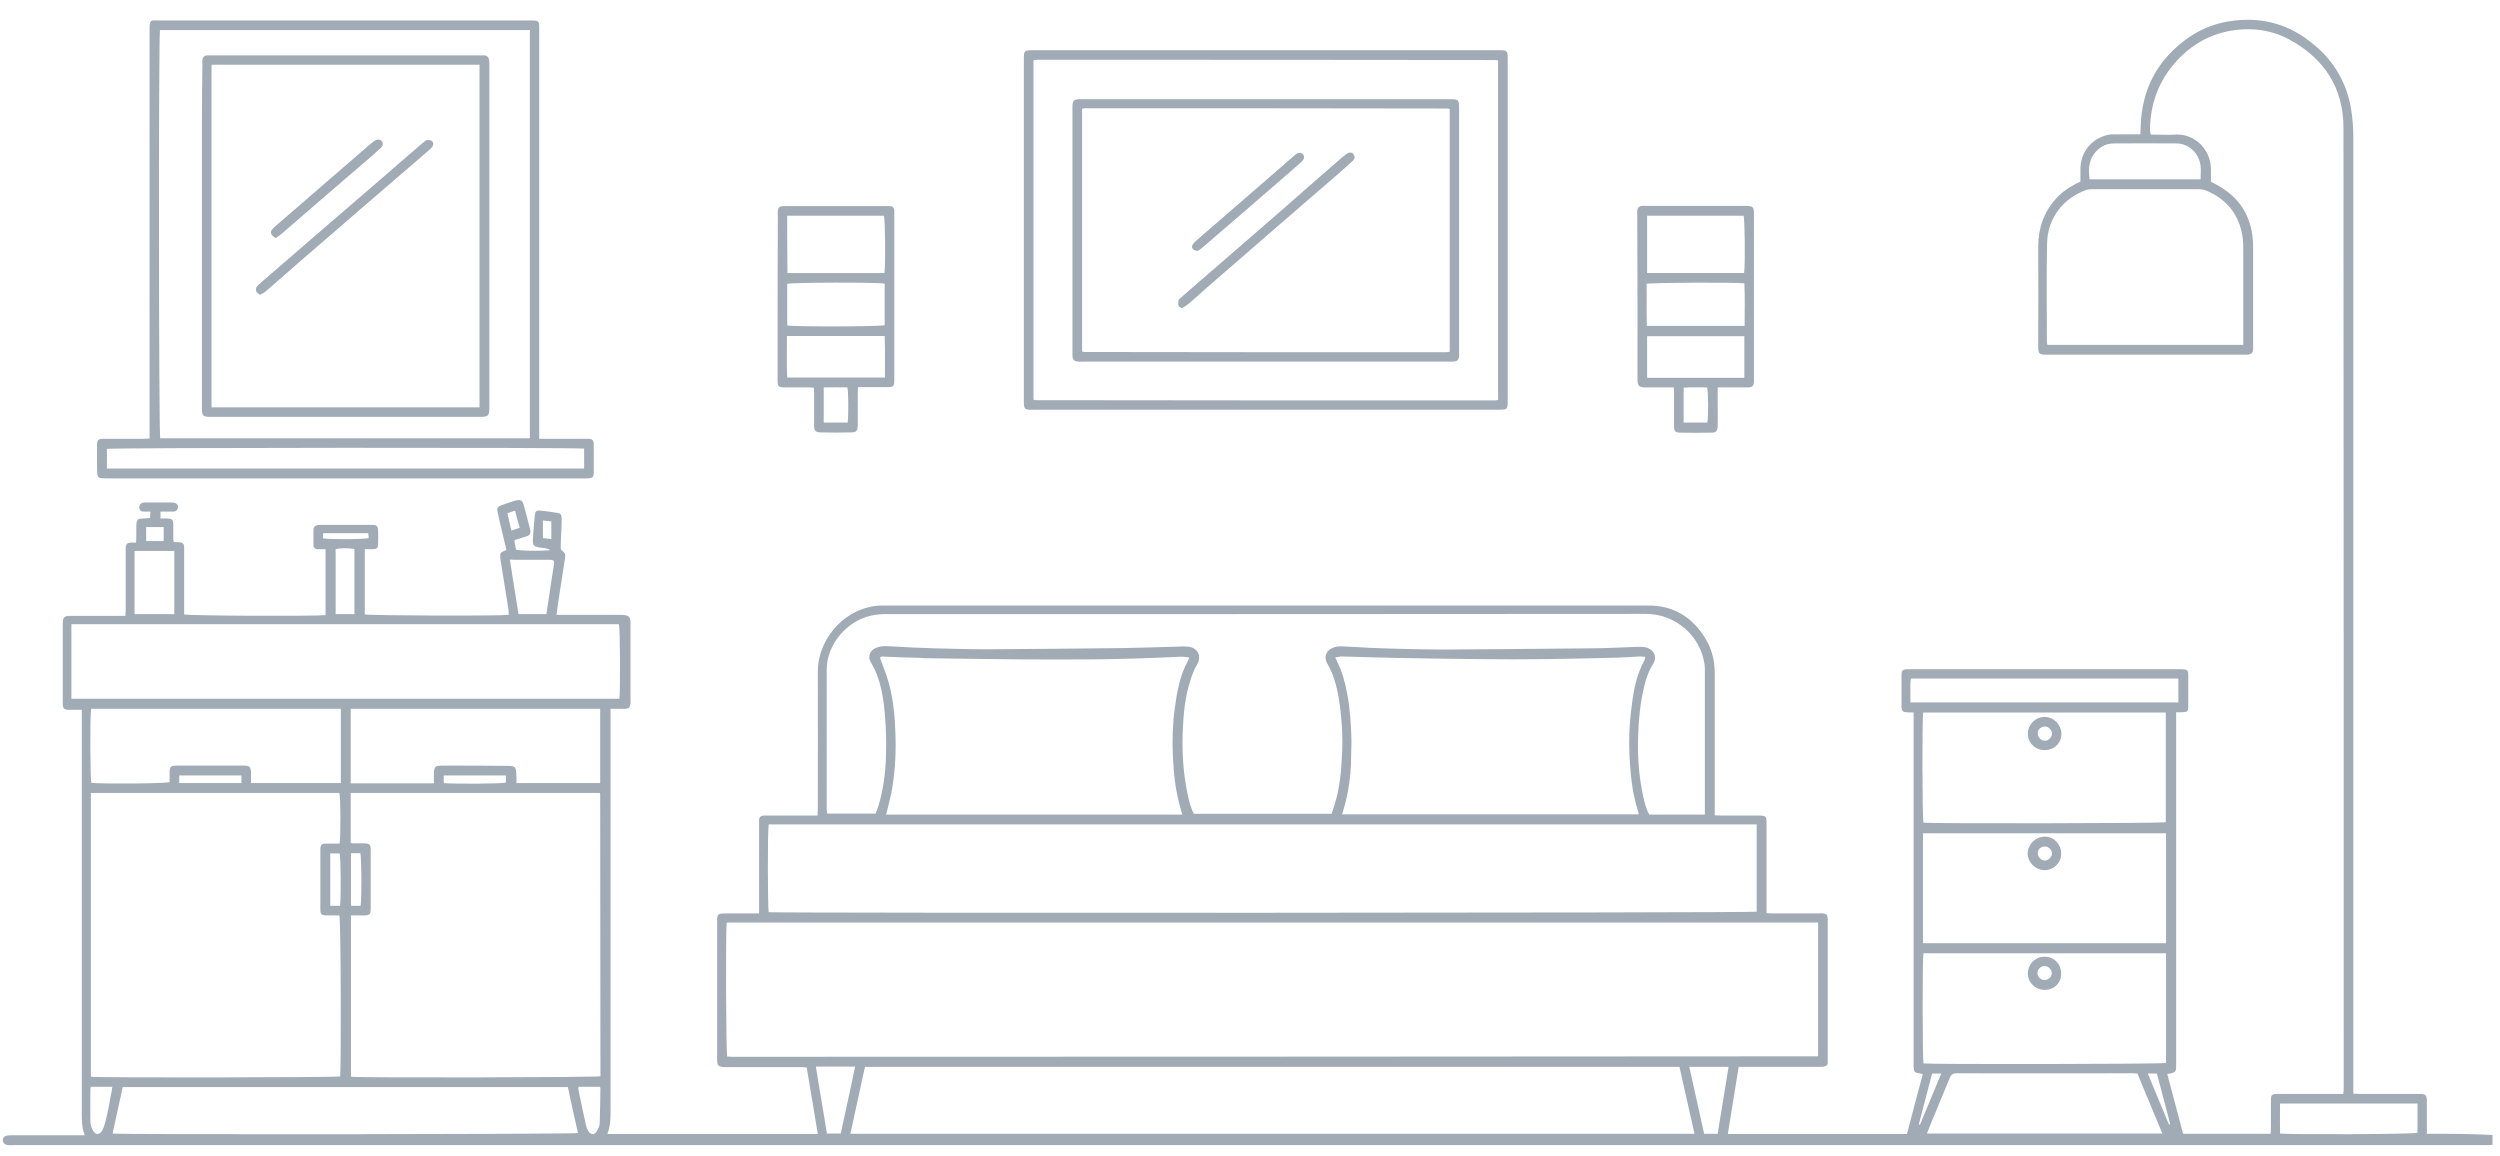 <svg width="106" height="49" viewBox="0 0 106 49" fill="none" xmlns="http://www.w3.org/2000/svg">
<path d="M102.899 48.072C102.899 47.968 102.899 47.884 102.899 47.801C102.899 47.447 102.899 47.081 102.899 46.727C102.899 46.414 102.857 46.383 102.553 46.383C101.727 46.383 100.9 46.383 100.063 46.383C99.98 46.383 99.885 46.372 99.781 46.372C99.781 46.227 99.781 46.112 99.781 45.997C99.781 32.598 99.781 19.199 99.781 5.81C99.781 5.414 99.749 5.007 99.687 4.622C99.498 3.506 98.954 2.567 98.065 1.858C97.113 1.066 96.014 0.732 94.78 0.868C94.058 0.941 93.388 1.181 92.803 1.587C91.474 2.515 90.794 3.798 90.763 5.425C90.763 5.508 90.752 5.591 90.752 5.696C90.386 5.696 90.041 5.696 89.685 5.696C89.58 5.696 89.486 5.696 89.392 5.716C88.691 5.862 88.22 6.436 88.21 7.155C88.21 7.333 88.21 7.52 88.21 7.698C88.105 7.75 88.011 7.792 87.927 7.844C87.645 8 87.373 8.188 87.163 8.438C86.651 9.011 86.421 9.689 86.421 10.45C86.431 11.827 86.421 13.203 86.421 14.58C86.421 14.642 86.421 14.694 86.421 14.757C86.431 14.986 86.473 15.028 86.703 15.039C86.745 15.039 86.787 15.039 86.829 15.039C89.591 15.039 92.353 15.039 95.115 15.039C95.177 15.039 95.23 15.039 95.293 15.039C95.471 15.018 95.523 14.966 95.533 14.788C95.533 14.726 95.533 14.674 95.533 14.611C95.533 13.255 95.533 11.889 95.533 10.534C95.533 10.357 95.523 10.169 95.502 9.992C95.376 9.011 94.853 8.302 93.985 7.833C93.901 7.792 93.828 7.75 93.744 7.708C93.744 7.52 93.744 7.343 93.744 7.176C93.734 6.259 92.97 5.654 92.238 5.706C91.892 5.727 91.558 5.706 91.202 5.706C91.181 5.664 91.171 5.643 91.171 5.633C91.171 5.591 91.16 5.55 91.16 5.508C91.171 4.277 91.61 3.224 92.51 2.359C93.242 1.66 94.121 1.295 95.125 1.243C95.805 1.212 96.464 1.347 97.061 1.671C98.546 2.474 99.362 3.725 99.362 5.414C99.373 18.938 99.373 32.452 99.373 45.976C99.373 46.039 99.373 46.112 99.373 46.174C99.373 46.237 99.362 46.3 99.352 46.383C99.247 46.383 99.153 46.383 99.069 46.383C98.243 46.383 97.416 46.383 96.579 46.383C96.318 46.383 96.287 46.414 96.287 46.675C96.287 47.071 96.287 47.457 96.287 47.853C96.287 47.926 96.276 47.999 96.276 48.072C95.031 48.072 93.807 48.072 92.562 48.072C92.342 47.217 92.112 46.383 91.892 45.538C92.259 45.476 92.269 45.465 92.269 45.121C92.269 45.08 92.269 45.038 92.269 44.996C92.269 40.179 92.269 35.351 92.269 30.533C92.269 30.429 92.269 30.325 92.269 30.2C92.374 30.2 92.447 30.2 92.52 30.2C92.75 30.189 92.782 30.168 92.782 29.939C92.782 29.512 92.782 29.084 92.782 28.667C92.782 28.406 92.761 28.385 92.499 28.375C92.468 28.375 92.436 28.375 92.395 28.375C88.607 28.375 84.81 28.375 81.022 28.375C80.96 28.375 80.907 28.375 80.844 28.375C80.677 28.385 80.625 28.438 80.625 28.604C80.625 29.063 80.625 29.522 80.625 29.981C80.625 30.137 80.688 30.189 80.834 30.2C80.928 30.21 81.022 30.21 81.137 30.21C81.137 30.346 81.137 30.45 81.137 30.565C81.137 35.382 81.137 40.21 81.137 45.027C81.137 45.09 81.137 45.163 81.137 45.225C81.148 45.455 81.179 45.486 81.42 45.517C81.451 45.517 81.483 45.538 81.525 45.549C81.294 46.404 81.075 47.238 80.855 48.083C78.313 48.083 75.802 48.083 73.259 48.083C73.416 47.134 73.563 46.195 73.72 45.236C73.824 45.236 73.918 45.236 74.002 45.236C75.028 45.236 76.042 45.236 77.068 45.236C77.151 45.236 77.235 45.236 77.319 45.225C77.434 45.215 77.507 45.153 77.496 45.027C77.496 44.975 77.496 44.923 77.496 44.881C77.496 42.942 77.496 41.013 77.496 39.073C77.496 39.021 77.496 38.969 77.496 38.927C77.486 38.792 77.434 38.74 77.298 38.729C77.235 38.719 77.183 38.729 77.12 38.729C76.471 38.729 75.833 38.729 75.184 38.729C75.101 38.729 75.007 38.719 74.902 38.719C74.902 38.604 74.902 38.51 74.902 38.416C74.902 37.269 74.902 36.133 74.902 34.986C74.902 34.579 74.902 34.579 74.483 34.579C73.971 34.579 73.458 34.579 72.956 34.579C72.872 34.579 72.799 34.569 72.705 34.569C72.705 34.454 72.705 34.36 72.705 34.266C72.705 32.358 72.705 30.45 72.705 28.531C72.705 28.031 72.59 27.551 72.339 27.124C71.795 26.196 70.989 25.674 69.901 25.674C59.094 25.674 48.286 25.674 37.489 25.674C37.353 25.674 37.217 25.674 37.092 25.695C35.606 25.914 34.675 27.249 34.675 28.469C34.685 30.408 34.675 32.337 34.675 34.277C34.675 34.371 34.665 34.465 34.665 34.579C34.539 34.579 34.455 34.579 34.361 34.579C33.754 34.579 33.158 34.579 32.551 34.579C32.489 34.579 32.436 34.579 32.373 34.579C32.258 34.59 32.185 34.652 32.185 34.767C32.185 34.829 32.185 34.902 32.185 34.965C32.185 36.112 32.185 37.269 32.185 38.416C32.185 38.51 32.185 38.614 32.185 38.729C32.07 38.729 31.986 38.729 31.903 38.729C31.505 38.729 31.118 38.729 30.72 38.729C30.448 38.729 30.407 38.771 30.407 39.032C30.407 41.002 30.407 42.973 30.407 44.934C30.407 45.184 30.459 45.225 30.699 45.246C30.762 45.246 30.835 45.246 30.898 45.246C31.913 45.246 32.928 45.246 33.932 45.246C34.016 45.246 34.11 45.257 34.204 45.257C34.361 46.216 34.518 47.144 34.675 48.083C31.683 48.083 28.733 48.083 25.751 48.083C25.887 47.749 25.887 47.415 25.887 47.081C25.887 46.873 25.887 46.664 25.887 46.456C25.887 41.096 25.887 35.747 25.887 30.387C25.887 30.283 25.887 30.179 25.887 30.054C26.107 30.054 26.284 30.054 26.473 30.054C26.651 30.054 26.713 30.002 26.734 29.824C26.745 29.772 26.734 29.72 26.734 29.678C26.734 28.604 26.734 27.53 26.734 26.446C26.734 26.143 26.661 26.081 26.368 26.07C25.542 26.07 24.715 26.07 23.878 26.07C23.784 26.07 23.7 26.07 23.596 26.07C23.617 25.914 23.627 25.799 23.648 25.674C23.753 24.997 23.857 24.308 23.962 23.631C23.983 23.526 23.951 23.432 23.857 23.37C23.815 23.339 23.773 23.286 23.773 23.234C23.773 22.953 23.794 22.671 23.805 22.39C23.815 22.244 23.815 22.108 23.815 21.962C23.815 21.858 23.773 21.774 23.669 21.754C23.418 21.712 23.156 21.67 22.905 21.649C22.727 21.639 22.696 21.67 22.675 21.868C22.644 22.212 22.612 22.546 22.591 22.89C22.581 23.12 22.633 23.172 22.874 23.213C23.02 23.245 23.188 23.224 23.334 23.328C22.926 23.37 22.068 23.359 21.88 23.307C21.859 23.172 21.828 23.047 21.807 22.922C21.838 22.901 21.849 22.89 21.849 22.89C21.985 22.849 22.12 22.807 22.256 22.765C22.487 22.692 22.529 22.64 22.466 22.4C22.382 22.066 22.298 21.743 22.204 21.41C22.152 21.211 22.068 21.17 21.869 21.222C21.681 21.274 21.503 21.337 21.325 21.399C21.074 21.483 21.053 21.524 21.116 21.785C21.137 21.9 21.169 22.014 21.189 22.129C21.284 22.525 21.378 22.922 21.472 23.318C21.2 23.432 21.189 23.443 21.221 23.735C21.221 23.776 21.231 23.818 21.242 23.86C21.346 24.538 21.461 25.205 21.566 25.883C21.576 25.945 21.566 26.008 21.566 26.07C21.095 26.123 15.644 26.102 15.467 26.05C15.467 25.132 15.467 24.225 15.467 23.286C15.592 23.286 15.697 23.286 15.801 23.286C15.99 23.276 16.021 23.245 16.032 23.067C16.042 22.88 16.032 22.682 16.032 22.494C16.032 22.317 15.969 22.254 15.791 22.254C15.038 22.254 14.284 22.254 13.531 22.254C13.51 22.254 13.5 22.254 13.479 22.254C13.374 22.285 13.29 22.338 13.29 22.452C13.29 22.671 13.29 22.89 13.29 23.099C13.29 23.213 13.353 23.286 13.479 23.286C13.583 23.286 13.688 23.286 13.803 23.286C13.803 24.235 13.803 25.163 13.803 26.081C13.364 26.133 7.997 26.112 7.808 26.05C7.808 25.966 7.808 25.872 7.808 25.789C7.808 24.976 7.808 24.173 7.808 23.359C7.808 23.297 7.808 23.245 7.808 23.182C7.808 23.057 7.735 23.005 7.62 22.994C7.536 22.994 7.463 22.984 7.369 22.984C7.358 22.932 7.358 22.901 7.348 22.869C7.348 22.65 7.348 22.431 7.348 22.223C7.338 22.035 7.296 21.994 7.107 21.983C7.013 21.983 6.909 21.983 6.804 21.983C6.804 21.879 6.804 21.795 6.804 21.691C6.898 21.691 6.982 21.691 7.066 21.691C7.17 21.691 7.264 21.691 7.369 21.691C7.474 21.681 7.536 21.618 7.547 21.514C7.557 21.42 7.505 21.357 7.421 21.326C7.369 21.305 7.306 21.305 7.254 21.305C6.898 21.305 6.553 21.305 6.197 21.305C6.145 21.305 6.093 21.305 6.051 21.316C5.946 21.347 5.904 21.42 5.904 21.524C5.915 21.628 5.977 21.691 6.082 21.691C6.176 21.691 6.26 21.691 6.375 21.691C6.375 21.806 6.365 21.879 6.365 21.952C6.323 21.962 6.312 21.973 6.302 21.973C6.239 21.973 6.166 21.973 6.103 21.983C5.831 21.983 5.789 22.025 5.779 22.306C5.779 22.431 5.779 22.556 5.779 22.682C5.779 22.786 5.779 22.89 5.768 23.005C5.674 23.005 5.611 23.005 5.559 23.005C5.392 23.015 5.339 23.067 5.329 23.234C5.329 23.297 5.329 23.349 5.329 23.412C5.329 24.225 5.329 25.028 5.329 25.841C5.329 25.924 5.318 26.018 5.318 26.112C5.193 26.112 5.099 26.112 5.015 26.112C4.335 26.112 3.655 26.112 2.985 26.112C2.724 26.112 2.661 26.175 2.661 26.436C2.661 27.551 2.661 28.667 2.661 29.793C2.661 30.054 2.703 30.096 2.975 30.096C3.132 30.096 3.289 30.096 3.467 30.096C3.467 30.241 3.467 30.346 3.467 30.45C3.467 35.976 3.467 41.492 3.467 47.019C3.467 47.384 3.446 47.749 3.592 48.135C3.477 48.135 3.383 48.135 3.299 48.135C2.389 48.135 1.479 48.135 0.558 48.135C0.474 48.135 0.391 48.135 0.307 48.145C0.202 48.166 0.119 48.218 0.119 48.343C0.119 48.447 0.192 48.531 0.328 48.552C0.422 48.562 0.527 48.552 0.631 48.552C35.523 48.552 70.414 48.552 105.305 48.552C105.368 48.552 105.42 48.552 105.483 48.552C105.545 48.552 105.608 48.541 105.682 48.541C105.682 48.395 105.682 48.27 105.682 48.124C104.719 48.072 103.819 48.072 102.899 48.072ZM95.083 10.044C95.115 10.242 95.115 10.44 95.115 10.638C95.115 11.869 95.115 13.089 95.115 14.319C95.115 14.413 95.115 14.496 95.115 14.621C92.332 14.621 89.58 14.621 86.808 14.621C86.797 14.559 86.787 14.496 86.787 14.434C86.787 13.057 86.766 11.681 86.797 10.305C86.818 9.262 87.467 8.417 88.43 8.063C88.513 8.031 88.607 8.021 88.701 8.021C90.198 8.021 91.694 8.021 93.19 8.021C93.315 8.021 93.462 8.042 93.577 8.094C94.435 8.469 94.947 9.116 95.083 10.044ZM92.259 6.081C92.803 6.081 93.232 6.478 93.305 7.03C93.326 7.208 93.305 7.395 93.305 7.604C91.725 7.604 90.166 7.604 88.597 7.604C88.555 7.228 88.544 6.884 88.764 6.561C88.974 6.248 89.277 6.081 89.643 6.081C90.522 6.081 91.39 6.071 92.259 6.081ZM23.02 22.817C23.02 22.556 23.02 22.317 23.02 22.066C23.156 22.087 23.271 22.098 23.376 22.108C23.376 22.379 23.376 22.609 23.376 22.859C23.24 22.838 23.135 22.828 23.02 22.817ZM21.88 23.735C22.319 23.735 22.769 23.735 23.209 23.735C23.261 23.735 23.313 23.735 23.355 23.735C23.47 23.745 23.512 23.787 23.491 23.912C23.397 24.465 23.324 25.017 23.24 25.56C23.219 25.716 23.188 25.872 23.167 26.039C22.759 26.039 22.382 26.039 21.985 26.039C21.859 25.278 21.744 24.517 21.618 23.724C21.712 23.735 21.796 23.735 21.88 23.735ZM21.514 21.764C21.618 21.722 21.723 21.691 21.838 21.649C21.901 21.9 21.964 22.129 22.037 22.379C21.911 22.421 21.807 22.452 21.681 22.494C21.618 22.223 21.566 22.004 21.514 21.764ZM13.698 22.828C13.698 22.765 13.698 22.692 13.698 22.609C14.347 22.609 14.975 22.609 15.613 22.609C15.623 22.682 15.623 22.744 15.634 22.807C15.55 22.869 14.023 22.88 13.698 22.828ZM15.027 23.276C15.027 24.183 15.027 25.101 15.027 26.039C14.755 26.039 14.504 26.039 14.232 26.039C14.232 25.111 14.232 24.204 14.232 23.286C14.399 23.234 14.755 23.234 15.027 23.276ZM6.197 22.348C6.459 22.348 6.689 22.348 6.94 22.348C6.94 22.546 6.94 22.734 6.94 22.942C6.699 22.942 6.448 22.942 6.197 22.942C6.197 22.744 6.197 22.556 6.197 22.348ZM5.705 23.359C6.27 23.359 6.814 23.359 7.39 23.359C7.39 24.256 7.39 25.142 7.39 26.039C6.825 26.039 6.27 26.039 5.705 26.039C5.705 25.153 5.705 24.267 5.705 23.359ZM3.027 29.626C3.027 28.573 3.027 27.52 3.027 26.467C10.78 26.467 18.511 26.467 26.243 26.467C26.295 26.654 26.305 29.272 26.264 29.626C18.521 29.626 10.79 29.626 3.027 29.626ZM18.731 32.462C18.448 32.462 18.407 32.515 18.396 32.807C18.396 32.932 18.396 33.057 18.396 33.213C17.214 33.213 16.052 33.213 14.87 33.213C14.87 32.15 14.87 31.107 14.87 30.054C18.396 30.054 21.911 30.054 25.448 30.054C25.448 31.107 25.448 32.139 25.448 33.203C24.265 33.203 23.104 33.203 21.901 33.203C21.901 33.067 21.901 32.932 21.89 32.796C21.88 32.525 21.828 32.473 21.566 32.473C20.624 32.462 19.683 32.462 18.731 32.462ZM21.451 32.88C21.451 32.984 21.451 33.088 21.451 33.182C21.284 33.234 19.243 33.245 18.814 33.203C18.814 33.099 18.814 33.005 18.814 32.88C19.693 32.88 20.562 32.88 21.451 32.88ZM3.864 30.054C7.39 30.054 10.916 30.054 14.452 30.054C14.452 31.107 14.452 32.139 14.452 33.203C13.186 33.203 11.93 33.203 10.644 33.203C10.644 33.046 10.644 32.9 10.644 32.744C10.633 32.525 10.581 32.462 10.361 32.462C9.409 32.462 8.457 32.462 7.494 32.462C7.233 32.462 7.191 32.504 7.191 32.765C7.191 32.9 7.191 33.026 7.191 33.161C7.003 33.224 4.366 33.245 3.875 33.192C3.822 33.026 3.812 30.346 3.864 30.054ZM14.389 33.62C14.441 33.797 14.452 35.403 14.399 35.768C14.222 35.768 14.044 35.768 13.866 35.768C13.615 35.768 13.583 35.81 13.583 36.06C13.583 36.884 13.583 37.707 13.583 38.542C13.583 38.771 13.625 38.813 13.866 38.813C14.044 38.813 14.211 38.813 14.389 38.813C14.452 39 14.473 45.153 14.42 45.642C14.242 45.684 4.167 45.705 3.854 45.653C3.854 41.649 3.854 37.645 3.854 33.62C7.379 33.62 10.884 33.62 14.389 33.62ZM7.599 33.203C7.599 33.078 7.599 32.984 7.599 32.88C8.478 32.88 9.346 32.88 10.236 32.88C10.236 32.984 10.236 33.088 10.236 33.203C9.357 33.203 8.488 33.203 7.599 33.203ZM14.42 38.406C14.284 38.406 14.148 38.406 14.002 38.406C14.002 37.666 14.002 36.936 14.002 36.185C14.148 36.185 14.274 36.185 14.399 36.185C14.452 36.352 14.462 37.989 14.42 38.406ZM4.471 47.551C4.44 47.676 4.398 47.811 4.335 47.926C4.22 48.135 4.052 48.135 3.937 47.926C3.885 47.822 3.833 47.697 3.833 47.572C3.822 47.102 3.833 46.644 3.833 46.174C3.833 46.154 3.843 46.133 3.854 46.081C4.157 46.081 4.45 46.081 4.764 46.081C4.743 46.206 4.732 46.32 4.701 46.435C4.638 46.81 4.565 47.186 4.471 47.551ZM4.774 48.062C4.921 47.405 5.057 46.748 5.203 46.091C11.491 46.091 17.768 46.091 24.077 46.091C24.213 46.737 24.359 47.394 24.506 48.041C24.328 48.093 5.109 48.114 4.774 48.062ZM25.427 47.624C25.427 47.738 25.364 47.864 25.301 47.968C25.196 48.135 25.05 48.124 24.945 47.957C24.903 47.884 24.872 47.811 24.851 47.728C24.736 47.227 24.631 46.717 24.527 46.216C24.516 46.174 24.527 46.133 24.527 46.081C24.83 46.081 25.134 46.081 25.427 46.081C25.437 46.101 25.458 46.112 25.458 46.122C25.448 46.623 25.448 47.123 25.427 47.624ZM25.458 45.632C25.27 45.684 15.247 45.705 14.881 45.653C14.881 43.38 14.881 41.117 14.881 38.813C15.069 38.813 15.257 38.813 15.435 38.813C15.665 38.813 15.718 38.771 15.718 38.531C15.718 37.707 15.718 36.884 15.718 36.049C15.718 35.799 15.676 35.768 15.425 35.758C15.268 35.758 15.111 35.758 14.944 35.758C14.933 35.758 14.912 35.747 14.87 35.737C14.87 35.028 14.87 34.329 14.87 33.62C18.396 33.62 21.901 33.62 25.416 33.62C25.416 33.62 25.427 33.63 25.437 33.641C25.448 33.651 25.448 33.651 25.448 33.662C25.448 37.593 25.458 41.534 25.458 45.465C25.468 45.528 25.458 45.58 25.458 45.632ZM14.881 38.406C14.881 37.666 14.881 36.925 14.881 36.175C15.038 36.175 15.163 36.175 15.278 36.175C15.331 36.362 15.341 38.072 15.289 38.406C15.163 38.406 15.027 38.406 14.881 38.406ZM35.052 28.385C35.052 27.343 35.889 26.331 36.935 26.102C37.134 26.06 37.332 26.039 37.531 26.039C48.286 26.039 59.041 26.039 69.786 26.029C71.02 26.029 72.098 26.926 72.276 28.187C72.286 28.281 72.286 28.375 72.286 28.458C72.286 30.398 72.286 32.327 72.286 34.266C72.286 34.35 72.286 34.433 72.286 34.538C71.481 34.538 70.707 34.538 69.932 34.538C69.786 34.298 69.734 34.026 69.671 33.766C69.483 32.89 69.42 32.004 69.462 31.107C69.483 30.512 69.535 29.929 69.66 29.345C69.744 28.928 69.859 28.521 70.089 28.156C70.309 27.802 70.068 27.489 69.723 27.436C69.639 27.426 69.545 27.426 69.451 27.426C68.771 27.447 68.081 27.489 67.401 27.489C65.34 27.509 63.289 27.53 61.228 27.541C60.736 27.541 60.245 27.53 59.753 27.52C59.198 27.509 58.633 27.489 58.079 27.468C57.671 27.447 57.263 27.416 56.855 27.405C56.75 27.405 56.635 27.416 56.541 27.457C56.258 27.551 56.102 27.822 56.279 28.135C56.604 28.698 56.729 29.313 56.813 29.939C56.897 30.585 56.938 31.232 56.907 31.878C56.876 32.65 56.813 33.422 56.572 34.162C56.541 34.277 56.499 34.381 56.457 34.506C54.511 34.506 52.576 34.506 50.619 34.506C50.441 34.152 50.368 33.755 50.295 33.37C50.159 32.588 50.117 31.795 50.148 31.003C50.18 30.273 50.243 29.543 50.473 28.844C50.546 28.615 50.63 28.385 50.755 28.177C50.944 27.874 50.839 27.468 50.368 27.416C50.232 27.405 50.086 27.405 49.95 27.416C49.176 27.436 48.401 27.468 47.617 27.478C45.681 27.499 43.756 27.52 41.821 27.53C41.36 27.53 40.9 27.52 40.44 27.509C39.875 27.499 39.299 27.478 38.734 27.457C38.326 27.436 37.918 27.405 37.51 27.395C37.374 27.395 37.228 27.426 37.102 27.489C36.872 27.593 36.788 27.864 36.924 28.083C37.364 28.813 37.468 29.637 37.531 30.45C37.573 31.003 37.584 31.566 37.563 32.118C37.542 32.806 37.447 33.495 37.249 34.162C37.217 34.277 37.165 34.381 37.123 34.496C36.443 34.496 35.763 34.496 35.073 34.496C35.062 34.423 35.052 34.35 35.052 34.277C35.052 32.337 35.052 30.367 35.052 28.385ZM57.294 31.107C57.252 30.179 57.169 29.261 56.844 28.385C56.782 28.218 56.698 28.073 56.614 27.874C56.719 27.864 56.813 27.833 56.907 27.833C57.671 27.854 58.424 27.885 59.188 27.895C60.37 27.916 61.542 27.937 62.724 27.947C63.676 27.958 64.628 27.958 65.58 27.947C66.564 27.937 67.547 27.906 68.541 27.885C68.876 27.874 69.21 27.854 69.545 27.833C69.608 27.833 69.671 27.843 69.755 27.854C69.744 27.906 69.755 27.947 69.734 27.979C69.399 28.573 69.273 29.23 69.19 29.887C69.075 30.7 69.054 31.514 69.106 32.327C69.148 32.994 69.231 33.672 69.43 34.319C69.451 34.381 69.462 34.444 69.483 34.527C65.287 34.527 61.123 34.527 56.907 34.527C56.959 34.339 57.012 34.172 57.053 34.006C57.19 33.464 57.263 32.911 57.284 32.358C57.284 31.941 57.315 31.524 57.294 31.107ZM37.971 31.242C37.95 30.45 37.887 29.668 37.667 28.896C37.573 28.563 37.437 28.239 37.312 27.895C37.353 27.812 37.437 27.843 37.521 27.843C38.033 27.864 38.556 27.885 39.069 27.895C39.111 27.895 39.153 27.906 39.195 27.906C40.565 27.927 41.936 27.947 43.306 27.958C44.258 27.968 45.21 27.958 46.163 27.958C46.602 27.958 47.052 27.947 47.491 27.937C48.046 27.927 48.611 27.906 49.165 27.885C49.468 27.874 49.782 27.854 50.086 27.843C50.19 27.843 50.295 27.864 50.421 27.874C50.389 27.958 50.379 28 50.358 28.041C50.023 28.657 49.908 29.324 49.814 30.002C49.72 30.679 49.699 31.368 49.73 32.045C49.761 32.806 49.845 33.568 50.065 34.308C50.086 34.381 50.096 34.454 50.128 34.538C45.932 34.538 41.768 34.538 37.573 34.538C37.646 34.235 37.719 33.953 37.782 33.672C37.939 32.869 37.992 32.056 37.971 31.242ZM32.593 34.955C46.55 34.955 60.496 34.955 74.483 34.955C74.483 36.195 74.483 37.436 74.483 38.656C74.306 38.708 32.928 38.719 32.593 38.677C32.551 38.5 32.541 35.226 32.593 34.955ZM31.024 44.808C30.961 44.808 30.888 44.798 30.835 44.798C30.783 44.61 30.762 39.48 30.814 39.115C46.225 39.115 61.646 39.115 77.088 39.115C77.088 41.013 77.088 42.89 77.088 44.756C77.078 44.767 77.068 44.777 77.068 44.777C77.057 44.788 77.057 44.788 77.047 44.788C61.699 44.798 46.361 44.808 31.024 44.808ZM35.062 48.062C34.905 47.123 34.748 46.185 34.591 45.225C35.156 45.225 35.69 45.225 36.255 45.225C36.066 46.174 35.847 47.113 35.648 48.062C35.449 48.062 35.271 48.062 35.062 48.062ZM36.056 48.072C36.265 47.113 36.464 46.185 36.673 45.236C48.192 45.236 59.679 45.236 71.209 45.236C71.418 46.174 71.627 47.113 71.847 48.072C59.91 48.072 48.004 48.072 36.056 48.072ZM72.255 48.072C72.046 47.134 71.837 46.195 71.627 45.236C72.192 45.236 72.726 45.236 73.291 45.236C73.134 46.185 72.987 47.123 72.83 48.072C72.632 48.072 72.464 48.072 72.255 48.072ZM81.001 29.783C81.001 29.501 81.001 29.24 81.001 28.98C81.001 28.917 81.012 28.855 81.022 28.771C84.799 28.771 88.576 28.771 92.363 28.771C92.363 29.105 92.363 29.439 92.363 29.783C88.576 29.783 84.81 29.783 81.001 29.783ZM81.556 34.882C81.504 34.694 81.493 30.481 81.545 30.21C84.966 30.21 88.398 30.21 91.83 30.21C91.83 31.774 91.83 33.318 91.83 34.861C91.662 34.913 81.912 34.923 81.556 34.882ZM91.84 35.33C91.84 36.894 91.84 38.437 91.84 39.991C88.398 39.991 84.977 39.991 81.535 39.991C81.535 38.427 81.535 36.884 81.535 35.33C84.977 35.33 88.398 35.33 91.84 35.33ZM81.556 40.419C84.977 40.419 88.409 40.419 91.84 40.419C91.84 41.983 91.84 43.526 91.84 45.069C91.652 45.121 81.891 45.132 81.556 45.09C81.514 44.902 81.504 40.679 81.556 40.419ZM81.357 47.676C81.545 46.967 81.734 46.247 81.922 45.517C82.048 45.517 82.163 45.517 82.309 45.517C82.006 46.258 81.702 46.967 81.409 47.686C81.399 47.686 81.378 47.676 81.357 47.676ZM81.702 48.062C81.744 47.957 81.775 47.874 81.807 47.791C82.089 47.102 82.382 46.404 82.665 45.715C82.728 45.559 82.801 45.507 82.979 45.507C85.458 45.517 87.948 45.507 90.428 45.507C90.49 45.507 90.543 45.517 90.626 45.517C90.982 46.372 91.328 47.207 91.683 48.062C88.346 48.062 85.04 48.062 81.702 48.062ZM91.966 47.686C91.673 46.967 91.369 46.258 91.066 45.517C91.202 45.517 91.317 45.517 91.453 45.517C91.641 46.227 91.83 46.946 92.018 47.665C92.007 47.676 91.987 47.676 91.966 47.686ZM102.501 47.811C102.501 47.884 102.501 47.957 102.501 48.03C102.302 48.093 97.207 48.114 96.674 48.062C96.663 47.645 96.674 47.227 96.674 46.789C98.62 46.789 100.545 46.789 102.501 46.789C102.501 47.154 102.501 47.488 102.501 47.811Z" fill="#A1ABB5"/>
<path d="M4.554 20.283C11.292 20.283 18.03 20.283 24.767 20.283C24.82 20.283 24.872 20.283 24.914 20.283C25.123 20.273 25.175 20.231 25.175 20.033C25.175 19.637 25.175 19.251 25.175 18.855C25.175 18.656 25.113 18.604 24.914 18.604C24.6 18.604 24.296 18.604 23.983 18.604C23.627 18.604 23.261 18.604 22.863 18.604C22.863 18.469 22.863 18.354 22.863 18.25C22.863 12.588 22.863 6.926 22.863 1.264C22.863 0.867 22.863 0.867 22.455 0.867C17.224 0.867 11.993 0.867 6.762 0.867C6.396 0.867 6.333 0.794 6.343 1.295C6.343 6.947 6.343 12.609 6.343 18.26C6.343 18.364 6.343 18.469 6.343 18.594C6.249 18.594 6.186 18.604 6.113 18.604C5.548 18.604 4.973 18.604 4.408 18.604C4.157 18.604 4.115 18.646 4.115 18.896C4.115 19.209 4.115 19.532 4.115 19.845C4.125 20.283 4.125 20.283 4.554 20.283ZM6.783 1.274C12.003 1.274 17.214 1.274 22.466 1.274C22.466 7.051 22.466 12.807 22.466 18.583C17.235 18.583 12.014 18.583 6.793 18.583C6.731 18.406 6.72 1.577 6.783 1.274ZM4.533 19.032C4.711 18.98 24.422 18.969 24.767 19.021C24.767 19.293 24.767 19.574 24.767 19.866C18.03 19.866 11.303 19.866 4.533 19.866C4.533 19.584 4.533 19.303 4.533 19.032Z" fill="#A1ABB5"/>
<path d="M43.672 17.374C43.735 17.374 43.808 17.374 43.871 17.374C47.125 17.374 50.378 17.374 53.643 17.374C56.928 17.374 60.202 17.374 63.487 17.374C63.927 17.374 63.927 17.374 63.927 16.947C63.927 12.15 63.927 7.353 63.927 2.557C63.927 2.14 63.927 2.129 63.508 2.129C56.959 2.129 50.399 2.129 43.85 2.129C43.411 2.129 43.411 2.129 43.411 2.557C43.411 7.353 43.411 12.15 43.411 16.947C43.411 16.999 43.411 17.051 43.411 17.093C43.421 17.322 43.463 17.364 43.672 17.374ZM43.819 2.567C43.819 2.567 43.829 2.557 43.84 2.557C43.85 2.546 43.85 2.546 43.861 2.546C43.923 2.536 43.976 2.536 44.038 2.536C50.514 2.536 56.99 2.536 63.467 2.546C63.477 2.546 63.498 2.557 63.519 2.578C63.519 7.364 63.519 12.15 63.519 16.947C63.519 16.947 63.508 16.957 63.498 16.957C63.487 16.967 63.487 16.967 63.477 16.967C63.414 16.978 63.362 16.978 63.299 16.978C56.823 16.978 50.347 16.978 43.871 16.967C43.861 16.967 43.84 16.957 43.819 16.936C43.819 12.16 43.819 7.364 43.819 2.567Z" fill="#A1ABB5"/>
<path d="M32.97 14.329C32.97 14.934 32.97 15.529 32.97 16.133C32.97 16.384 33.012 16.425 33.263 16.425C33.587 16.425 33.911 16.425 34.246 16.425C34.33 16.425 34.403 16.436 34.508 16.436C34.508 16.53 34.518 16.613 34.518 16.697C34.518 17.134 34.518 17.583 34.518 18.021C34.518 18.271 34.57 18.334 34.822 18.334C35.24 18.344 35.658 18.344 36.077 18.334C36.318 18.334 36.359 18.271 36.37 18.031C36.37 17.583 36.37 17.134 36.37 16.676C36.37 16.592 36.38 16.519 36.38 16.415C36.485 16.415 36.558 16.415 36.642 16.415C36.956 16.415 37.28 16.415 37.594 16.415C37.897 16.415 37.918 16.394 37.918 16.081C37.918 16.071 37.918 16.06 37.918 16.06C37.918 13.735 37.918 11.41 37.918 9.085C37.918 9.022 37.918 8.97 37.918 8.907C37.908 8.803 37.845 8.74 37.74 8.74C37.688 8.74 37.636 8.74 37.594 8.74C36.161 8.74 34.738 8.74 33.304 8.74C33.273 8.74 33.242 8.74 33.2 8.74C33.043 8.751 32.991 8.803 32.98 8.949C32.97 9.012 32.98 9.085 32.98 9.147C32.97 10.878 32.97 12.599 32.97 14.329ZM35.941 17.916C35.596 17.916 35.271 17.916 34.926 17.916C34.926 17.426 34.926 16.947 34.926 16.425C35.261 16.415 35.596 16.425 35.931 16.425C35.972 16.613 35.983 17.593 35.941 17.916ZM33.378 9.147C34.759 9.147 36.119 9.147 37.479 9.147C37.531 9.324 37.552 11.212 37.5 11.577C36.14 11.577 34.769 11.577 33.388 11.577C33.378 10.774 33.378 9.981 33.378 9.147ZM33.378 12.036C33.545 11.973 37.207 11.963 37.51 12.025C37.51 12.609 37.51 13.203 37.51 13.787C37.343 13.85 33.681 13.86 33.378 13.798C33.378 13.214 33.378 12.619 33.378 12.036ZM33.367 14.246C34.769 14.246 36.129 14.246 37.51 14.246C37.531 14.83 37.521 15.414 37.521 16.008C36.129 16.008 34.769 16.008 33.378 16.008C33.346 15.435 33.367 14.851 33.367 14.246Z" fill="#A1ABB5"/>
<path d="M69.43 16.008C69.43 16.05 69.43 16.091 69.43 16.133C69.441 16.352 69.493 16.415 69.713 16.425C69.932 16.425 70.152 16.425 70.361 16.425C70.56 16.425 70.759 16.425 70.968 16.425C70.978 16.529 70.978 16.613 70.978 16.696C70.978 17.145 70.978 17.593 70.978 18.052C70.978 18.281 71.031 18.344 71.251 18.344C71.69 18.354 72.119 18.354 72.558 18.344C72.768 18.344 72.82 18.281 72.83 18.062C72.841 17.739 72.83 17.416 72.83 17.082C72.83 16.873 72.83 16.665 72.83 16.425C72.945 16.425 73.019 16.425 73.092 16.425C73.437 16.425 73.782 16.425 74.117 16.425C74.295 16.425 74.358 16.363 74.368 16.185C74.368 16.154 74.368 16.123 74.368 16.081C74.368 13.745 74.368 11.409 74.368 9.074C74.368 8.771 74.326 8.73 74.013 8.73C72.6 8.73 71.188 8.73 69.765 8.73C69.723 8.73 69.681 8.73 69.639 8.73C69.493 8.74 69.43 8.803 69.42 8.938C69.409 9.001 69.42 9.074 69.42 9.136C69.43 11.441 69.43 13.724 69.43 16.008ZM72.391 17.916C72.067 17.916 71.732 17.916 71.387 17.916C71.387 17.416 71.387 16.946 71.387 16.436C71.721 16.415 72.056 16.425 72.38 16.425C72.433 16.613 72.443 17.624 72.391 17.916ZM73.96 16.018C72.569 16.018 71.209 16.018 69.838 16.018C69.838 15.424 69.838 14.851 69.838 14.256C71.209 14.256 72.579 14.256 73.96 14.256C73.96 14.84 73.96 15.424 73.96 16.018ZM69.838 9.147C71.209 9.147 72.569 9.147 73.929 9.147C73.981 9.314 74.002 11.191 73.95 11.576C72.59 11.576 71.219 11.576 69.838 11.576C69.838 10.774 69.838 9.981 69.838 9.147ZM69.817 12.035C70.016 11.983 73.563 11.962 73.96 12.014C73.992 12.609 73.971 13.203 73.971 13.818C72.569 13.818 71.209 13.818 69.828 13.818C69.807 13.213 69.828 12.619 69.817 12.035Z" fill="#A1ABB5"/>
<path d="M86.703 41.972C87.1 41.972 87.404 41.67 87.393 41.273C87.393 40.867 87.079 40.554 86.682 40.565C86.284 40.565 85.971 40.898 85.981 41.294C85.991 41.67 86.305 41.972 86.703 41.972ZM86.692 40.961C86.849 40.961 86.996 41.107 86.996 41.263C87.006 41.409 86.849 41.555 86.692 41.555C86.525 41.555 86.389 41.419 86.389 41.253C86.389 41.096 86.525 40.961 86.692 40.961Z" fill="#A1ABB5"/>
<path d="M86.703 30.398C86.316 30.387 85.981 30.721 85.981 31.107C85.981 31.503 86.285 31.795 86.682 31.805C87.09 31.805 87.394 31.524 87.404 31.128C87.404 30.731 87.09 30.408 86.703 30.398ZM86.703 31.409C86.546 31.409 86.4 31.263 86.4 31.107C86.389 30.94 86.525 30.815 86.693 30.804C86.85 30.794 86.996 30.94 87.007 31.096C87.007 31.253 86.86 31.409 86.703 31.409Z" fill="#A1ABB5"/>
<path d="M86.693 36.894C87.08 36.894 87.394 36.581 87.394 36.195C87.394 35.799 87.08 35.455 86.682 35.476C86.264 35.486 85.971 35.841 85.971 36.206C85.992 36.581 86.316 36.894 86.693 36.894ZM86.703 35.893C86.87 35.893 87.006 36.039 87.006 36.195C87.006 36.331 86.829 36.498 86.693 36.487C86.546 36.487 86.4 36.331 86.4 36.174C86.4 36.008 86.525 35.893 86.703 35.893Z" fill="#A1ABB5"/>
<path d="M8.561 6.738C8.561 10.262 8.561 13.797 8.561 17.322C8.561 17.624 8.614 17.676 8.907 17.676C8.938 17.676 8.969 17.676 9.011 17.676C12.777 17.676 16.544 17.676 20.31 17.676C20.718 17.676 20.75 17.645 20.75 17.238C20.75 14.83 20.75 12.421 20.75 10.012C20.75 7.603 20.75 5.195 20.75 2.786C20.75 2.703 20.75 2.619 20.739 2.536C20.718 2.432 20.655 2.359 20.54 2.348C20.478 2.348 20.425 2.348 20.363 2.348C16.565 2.348 12.767 2.348 8.969 2.348C8.907 2.348 8.833 2.348 8.771 2.348C8.655 2.359 8.593 2.432 8.582 2.546C8.572 2.609 8.582 2.682 8.582 2.744C8.561 4.069 8.561 5.403 8.561 6.738ZM8.969 2.744C12.767 2.744 16.544 2.744 20.331 2.744C20.331 7.593 20.331 12.421 20.331 17.27C16.544 17.27 12.767 17.27 8.969 17.27C8.969 12.421 8.969 7.593 8.969 2.744Z" fill="#A1ABB5"/>
<path d="M45.472 15.091C45.482 15.247 45.535 15.31 45.702 15.331C45.775 15.341 45.848 15.331 45.932 15.331C48.506 15.331 51.09 15.331 53.663 15.331C56.248 15.331 58.832 15.331 61.416 15.331C61.479 15.331 61.552 15.331 61.615 15.331C61.803 15.32 61.855 15.258 61.866 15.07C61.866 15.018 61.866 14.966 61.866 14.924C61.866 11.493 61.866 8.073 61.866 4.643C61.866 4.215 61.855 4.205 61.437 4.205C56.258 4.205 51.079 4.205 45.901 4.205C45.859 4.205 45.817 4.205 45.775 4.205C45.535 4.215 45.482 4.257 45.472 4.497C45.472 4.528 45.472 4.559 45.472 4.601C45.472 8.052 45.472 11.504 45.472 14.955C45.472 14.986 45.472 15.039 45.472 15.091ZM45.88 4.622C45.88 4.622 45.89 4.611 45.901 4.611C45.911 4.601 45.911 4.601 45.922 4.601C45.984 4.59 46.037 4.59 46.099 4.59C51.205 4.59 56.31 4.59 61.406 4.601C61.416 4.601 61.437 4.611 61.468 4.632C61.468 8.052 61.468 11.472 61.468 14.903C61.468 14.903 61.458 14.913 61.447 14.913C61.437 14.924 61.437 14.924 61.426 14.924C61.364 14.934 61.311 14.934 61.249 14.934C56.143 14.934 51.038 14.934 45.943 14.924C45.932 14.924 45.911 14.913 45.88 14.893C45.88 11.472 45.88 8.052 45.88 4.622Z" fill="#A1ABB5"/>
<path d="M18.124 5.935C18.061 5.946 17.988 5.998 17.935 6.05C17.349 6.55 16.774 7.051 16.199 7.551C14.588 8.938 12.976 10.325 11.365 11.722C11.219 11.847 11.072 11.973 10.936 12.098C10.863 12.16 10.832 12.254 10.863 12.348C10.884 12.411 10.957 12.442 11.02 12.504C11.114 12.452 11.187 12.421 11.25 12.369C11.731 11.952 12.202 11.535 12.683 11.117C14.525 9.522 16.366 7.937 18.218 6.342C18.26 6.3 18.302 6.258 18.333 6.217C18.385 6.144 18.385 6.05 18.322 5.987C18.281 5.956 18.186 5.925 18.124 5.935Z" fill="#A1ABB5"/>
<path d="M11.689 10.096C11.773 10.033 11.846 9.992 11.909 9.94C13.102 8.907 14.294 7.875 15.487 6.853C15.707 6.665 15.916 6.488 16.125 6.29C16.251 6.175 16.261 6.061 16.167 5.967C16.094 5.894 15.968 5.904 15.853 5.988C15.801 6.029 15.749 6.071 15.696 6.113C14.378 7.249 13.06 8.396 11.742 9.533C11.658 9.606 11.574 9.679 11.512 9.762C11.48 9.804 11.48 9.898 11.512 9.94C11.553 10.013 11.627 10.044 11.689 10.096Z" fill="#A1ABB5"/>
<path d="M50.117 13.068C50.211 13.005 50.305 12.953 50.389 12.89C50.619 12.692 50.849 12.484 51.08 12.275C52.994 10.607 54.919 8.949 56.844 7.281C57.022 7.124 57.189 6.968 57.367 6.811C57.451 6.728 57.451 6.634 57.388 6.54C57.336 6.457 57.221 6.446 57.116 6.509C57.053 6.551 57.001 6.603 56.938 6.645C56.059 7.406 55.181 8.177 54.302 8.949C52.91 10.159 51.508 11.368 50.106 12.588C50.054 12.63 49.992 12.671 49.971 12.734C49.95 12.807 49.95 12.89 49.971 12.963C49.971 13.005 50.044 13.026 50.117 13.068Z" fill="#A1ABB5"/>
<path d="M50.776 10.638C50.818 10.617 50.891 10.575 50.965 10.513C52.084 9.553 53.203 8.584 54.312 7.624C54.605 7.364 54.909 7.113 55.191 6.853C55.306 6.748 55.317 6.634 55.254 6.55C55.181 6.456 55.055 6.456 54.919 6.561C54.888 6.582 54.856 6.613 54.825 6.644C54.448 6.967 54.072 7.301 53.695 7.624C52.701 8.49 51.707 9.345 50.713 10.21C50.661 10.262 50.598 10.315 50.567 10.377C50.494 10.502 50.577 10.627 50.776 10.638Z" fill="#A1ABB5"/>
</svg>

